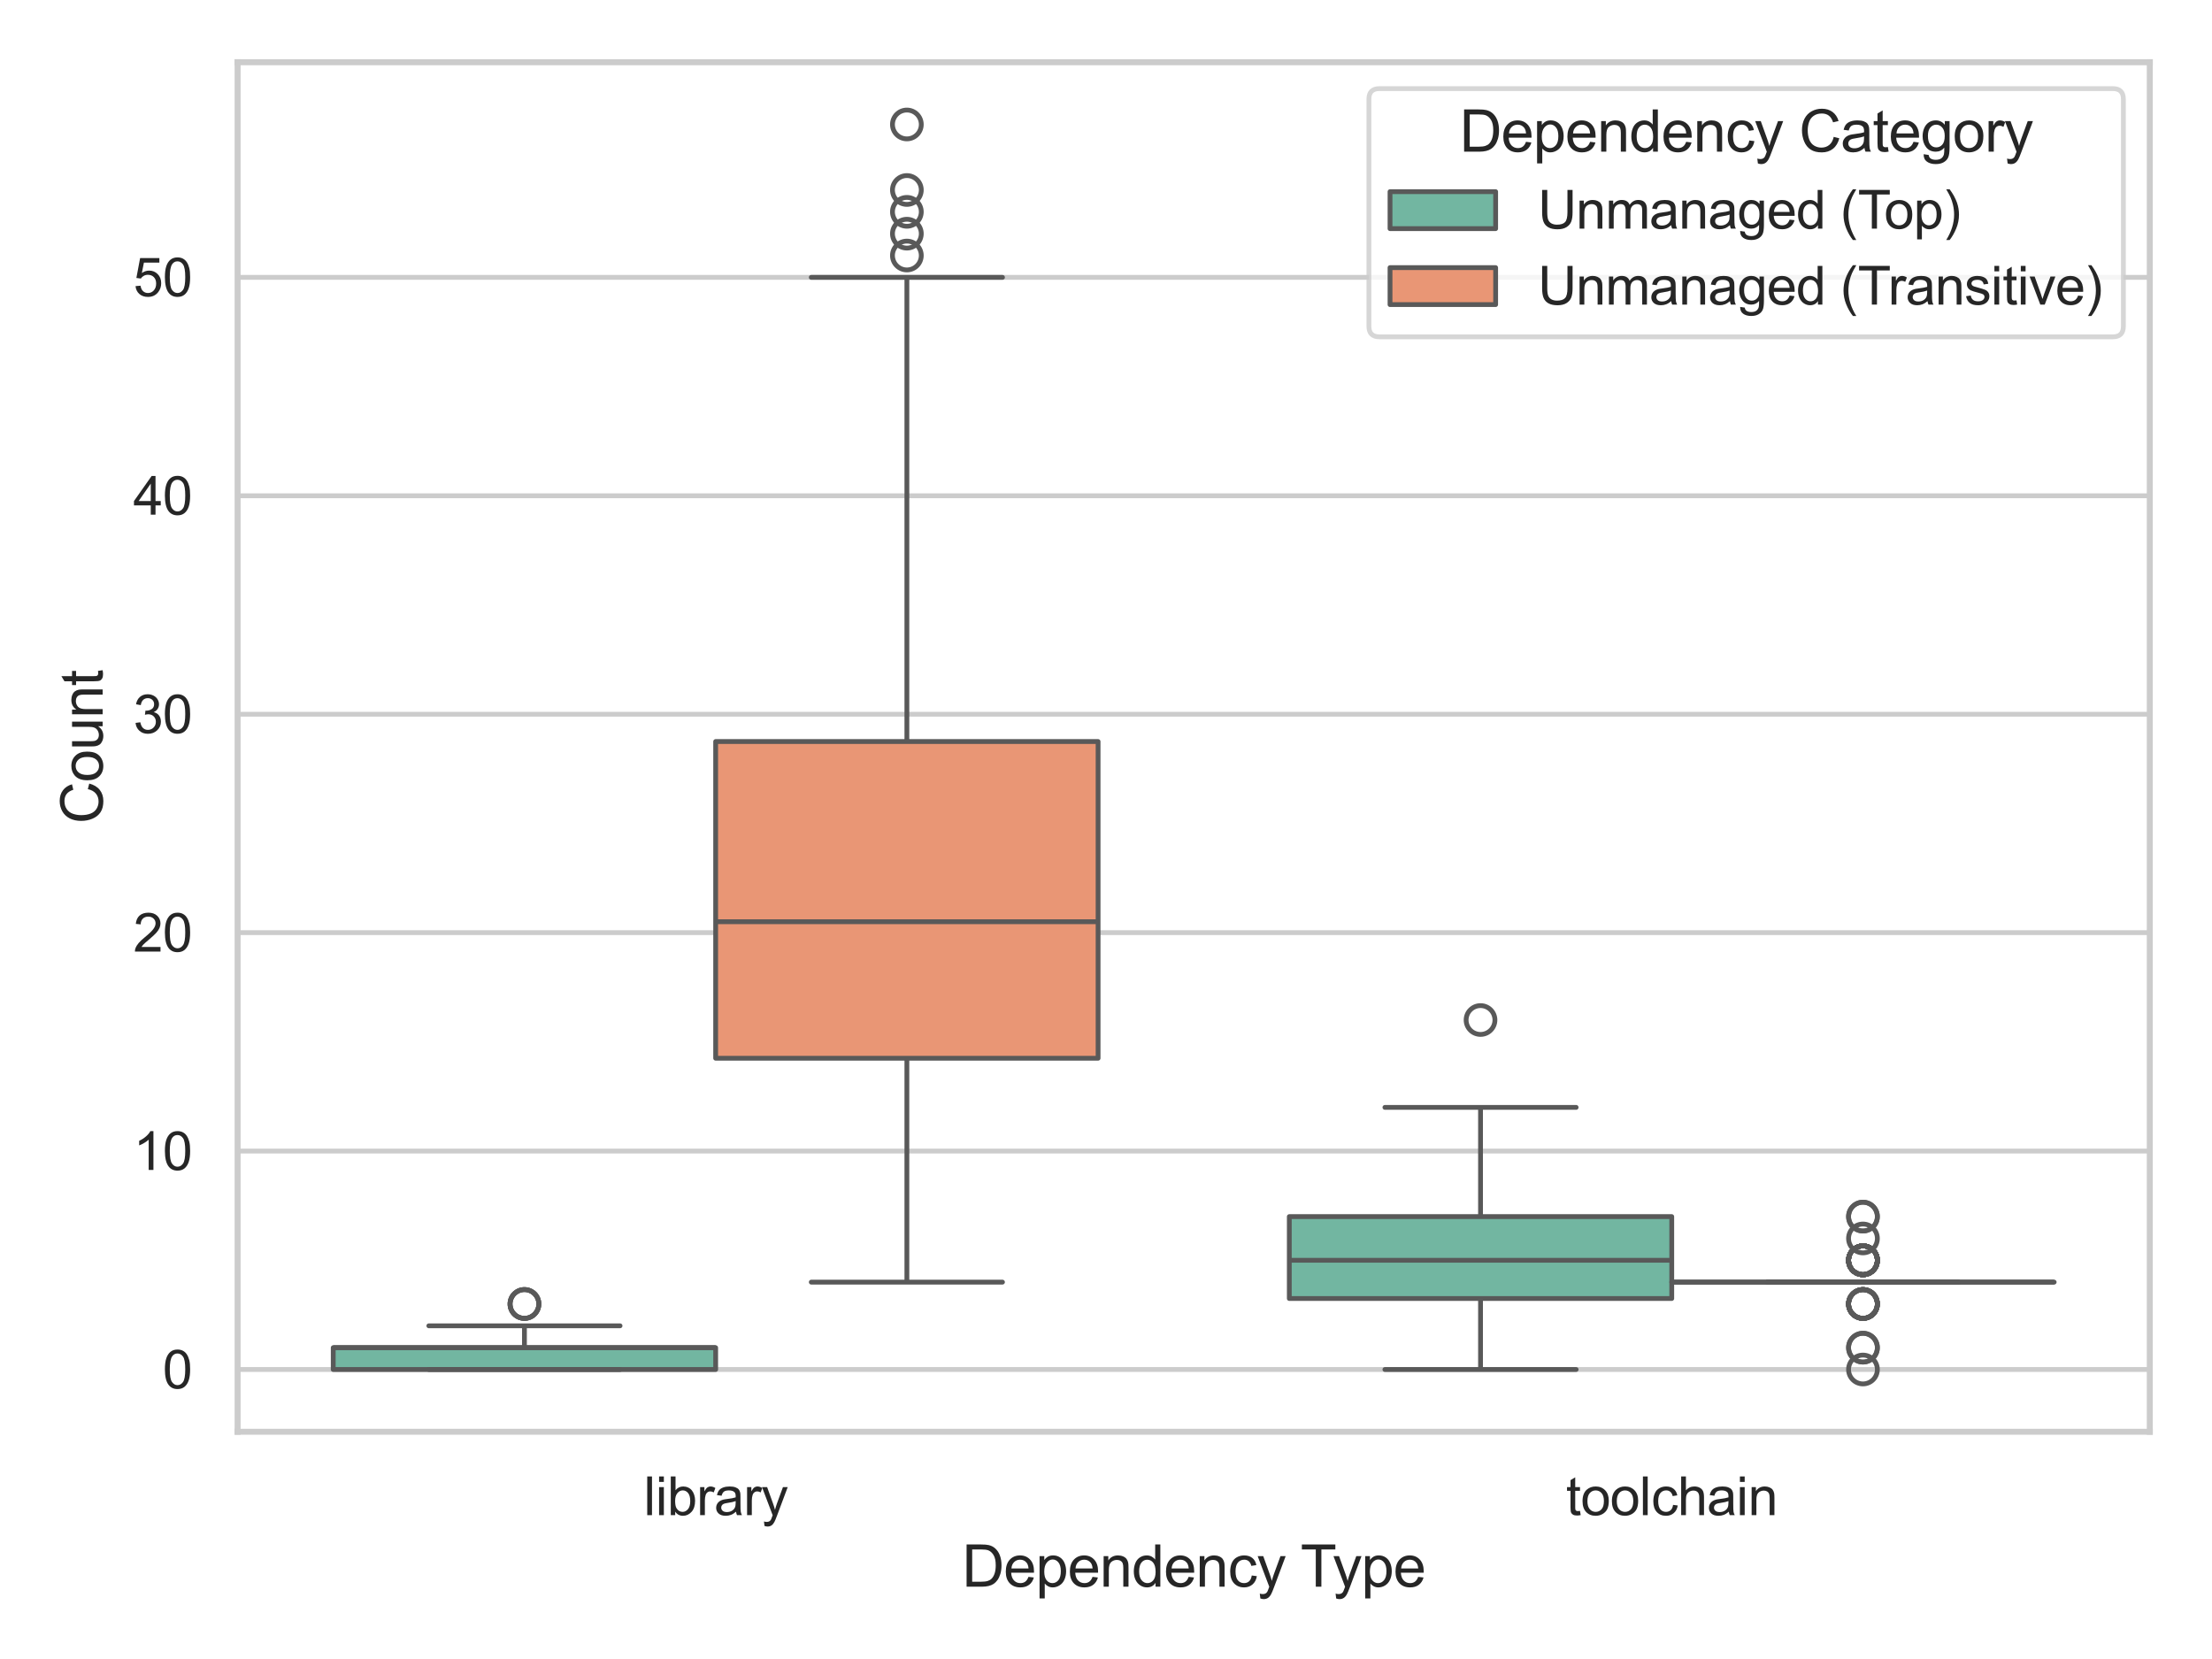 <?xml version="1.0" encoding="utf-8" standalone="no"?>
<!DOCTYPE svg PUBLIC "-//W3C//DTD SVG 1.1//EN"
  "http://www.w3.org/Graphics/SVG/1.1/DTD/svg11.dtd">
<svg xmlns:xlink="http://www.w3.org/1999/xlink" width="460.8pt" height="345.6pt" viewBox="0 0 460.8 345.6" xmlns="http://www.w3.org/2000/svg" version="1.1">
 <defs>
  <style type="text/css">*{stroke-linejoin: round; stroke-linecap: butt}</style>
 </defs>
 <g id="figure_1">
  <g id="patch_1">
   <path d="M 0 345.6 
L 460.8 345.6 
L 460.8 0 
L 0 0 
z
" style="fill: #ffffff"/>
  </g>
  <g id="axes_1">
   <g id="patch_2">
    <path d="M 49.5 298.26 
L 447.84 298.26 
L 447.84 12.96 
L 49.5 12.96 
z
" style="fill: #ffffff"/>
   </g>
   <g id="matplotlib.axis_1">
    <g id="xtick_1">
     <g id="text_1">
      <!-- library -->
      <g style="fill: #262626" transform="translate(134.111 315.634) scale(0.11 -0.11)">
       <defs>
        <path id="ArialMT-6c" d="M 409 0 
L 409 4581 
L 972 4581 
L 972 0 
L 409 0 
z
" transform="scale(0.016)"/>
        <path id="ArialMT-69" d="M 425 3934 
L 425 4581 
L 988 4581 
L 988 3934 
L 425 3934 
z
M 425 0 
L 425 3319 
L 988 3319 
L 988 0 
L 425 0 
z
" transform="scale(0.016)"/>
        <path id="ArialMT-62" d="M 941 0 
L 419 0 
L 419 4581 
L 981 4581 
L 981 2947 
Q 1338 3394 1891 3394 
Q 2197 3394 2470 3270 
Q 2744 3147 2920 2923 
Q 3097 2700 3197 2384 
Q 3297 2069 3297 1709 
Q 3297 856 2875 390 
Q 2453 -75 1863 -75 
Q 1275 -75 941 416 
L 941 0 
z
M 934 1684 
Q 934 1088 1097 822 
Q 1363 388 1816 388 
Q 2184 388 2453 708 
Q 2722 1028 2722 1663 
Q 2722 2313 2464 2622 
Q 2206 2931 1841 2931 
Q 1472 2931 1203 2611 
Q 934 2291 934 1684 
z
" transform="scale(0.016)"/>
        <path id="ArialMT-72" d="M 416 0 
L 416 3319 
L 922 3319 
L 922 2816 
Q 1116 3169 1280 3281 
Q 1444 3394 1641 3394 
Q 1925 3394 2219 3213 
L 2025 2691 
Q 1819 2813 1613 2813 
Q 1428 2813 1281 2702 
Q 1134 2591 1072 2394 
Q 978 2094 978 1738 
L 978 0 
L 416 0 
z
" transform="scale(0.016)"/>
        <path id="ArialMT-61" d="M 2588 409 
Q 2275 144 1986 34 
Q 1697 -75 1366 -75 
Q 819 -75 525 192 
Q 231 459 231 875 
Q 231 1119 342 1320 
Q 453 1522 633 1644 
Q 813 1766 1038 1828 
Q 1203 1872 1538 1913 
Q 2219 1994 2541 2106 
Q 2544 2222 2544 2253 
Q 2544 2597 2384 2738 
Q 2169 2928 1744 2928 
Q 1347 2928 1158 2789 
Q 969 2650 878 2297 
L 328 2372 
Q 403 2725 575 2942 
Q 747 3159 1072 3276 
Q 1397 3394 1825 3394 
Q 2250 3394 2515 3294 
Q 2781 3194 2906 3042 
Q 3031 2891 3081 2659 
Q 3109 2516 3109 2141 
L 3109 1391 
Q 3109 606 3145 398 
Q 3181 191 3288 0 
L 2700 0 
Q 2613 175 2588 409 
z
M 2541 1666 
Q 2234 1541 1622 1453 
Q 1275 1403 1131 1340 
Q 988 1278 909 1158 
Q 831 1038 831 891 
Q 831 666 1001 516 
Q 1172 366 1500 366 
Q 1825 366 2078 508 
Q 2331 650 2450 897 
Q 2541 1088 2541 1459 
L 2541 1666 
z
" transform="scale(0.016)"/>
        <path id="ArialMT-79" d="M 397 -1278 
L 334 -750 
Q 519 -800 656 -800 
Q 844 -800 956 -737 
Q 1069 -675 1141 -563 
Q 1194 -478 1313 -144 
Q 1328 -97 1363 -6 
L 103 3319 
L 709 3319 
L 1400 1397 
Q 1534 1031 1641 628 
Q 1738 1016 1872 1384 
L 2581 3319 
L 3144 3319 
L 1881 -56 
Q 1678 -603 1566 -809 
Q 1416 -1088 1222 -1217 
Q 1028 -1347 759 -1347 
Q 597 -1347 397 -1278 
z
" transform="scale(0.016)"/>
       </defs>
       <use xlink:href="#ArialMT-6c"/>
       <use xlink:href="#ArialMT-69" x="22.217"/>
       <use xlink:href="#ArialMT-62" x="44.434"/>
       <use xlink:href="#ArialMT-72" x="100.049"/>
       <use xlink:href="#ArialMT-61" x="133.35"/>
       <use xlink:href="#ArialMT-72" x="188.965"/>
       <use xlink:href="#ArialMT-79" x="222.266"/>
      </g>
     </g>
    </g>
    <g id="xtick_2">
     <g id="text_2">
      <!-- toolchain -->
      <g style="fill: #262626" transform="translate(326.24 315.634) scale(0.11 -0.11)">
       <defs>
        <path id="ArialMT-74" d="M 1650 503 
L 1731 6 
Q 1494 -44 1306 -44 
Q 1000 -44 831 53 
Q 663 150 594 308 
Q 525 466 525 972 
L 525 2881 
L 113 2881 
L 113 3319 
L 525 3319 
L 525 4141 
L 1084 4478 
L 1084 3319 
L 1650 3319 
L 1650 2881 
L 1084 2881 
L 1084 941 
Q 1084 700 1114 631 
Q 1144 563 1211 522 
Q 1278 481 1403 481 
Q 1497 481 1650 503 
z
" transform="scale(0.016)"/>
        <path id="ArialMT-6f" d="M 213 1659 
Q 213 2581 725 3025 
Q 1153 3394 1769 3394 
Q 2453 3394 2887 2945 
Q 3322 2497 3322 1706 
Q 3322 1066 3130 698 
Q 2938 331 2570 128 
Q 2203 -75 1769 -75 
Q 1072 -75 642 372 
Q 213 819 213 1659 
z
M 791 1659 
Q 791 1022 1069 705 
Q 1347 388 1769 388 
Q 2188 388 2466 706 
Q 2744 1025 2744 1678 
Q 2744 2294 2464 2611 
Q 2184 2928 1769 2928 
Q 1347 2928 1069 2612 
Q 791 2297 791 1659 
z
" transform="scale(0.016)"/>
        <path id="ArialMT-63" d="M 2588 1216 
L 3141 1144 
Q 3050 572 2676 248 
Q 2303 -75 1759 -75 
Q 1078 -75 664 370 
Q 250 816 250 1647 
Q 250 2184 428 2587 
Q 606 2991 970 3192 
Q 1334 3394 1763 3394 
Q 2303 3394 2647 3120 
Q 2991 2847 3088 2344 
L 2541 2259 
Q 2463 2594 2264 2762 
Q 2066 2931 1784 2931 
Q 1359 2931 1093 2626 
Q 828 2322 828 1663 
Q 828 994 1084 691 
Q 1341 388 1753 388 
Q 2084 388 2306 591 
Q 2528 794 2588 1216 
z
" transform="scale(0.016)"/>
        <path id="ArialMT-68" d="M 422 0 
L 422 4581 
L 984 4581 
L 984 2938 
Q 1378 3394 1978 3394 
Q 2347 3394 2619 3248 
Q 2891 3103 3008 2847 
Q 3125 2591 3125 2103 
L 3125 0 
L 2563 0 
L 2563 2103 
Q 2563 2525 2380 2717 
Q 2197 2909 1863 2909 
Q 1613 2909 1392 2779 
Q 1172 2650 1078 2428 
Q 984 2206 984 1816 
L 984 0 
L 422 0 
z
" transform="scale(0.016)"/>
        <path id="ArialMT-6e" d="M 422 0 
L 422 3319 
L 928 3319 
L 928 2847 
Q 1294 3394 1984 3394 
Q 2284 3394 2536 3286 
Q 2788 3178 2913 3003 
Q 3038 2828 3088 2588 
Q 3119 2431 3119 2041 
L 3119 0 
L 2556 0 
L 2556 2019 
Q 2556 2363 2490 2533 
Q 2425 2703 2258 2804 
Q 2091 2906 1866 2906 
Q 1506 2906 1245 2678 
Q 984 2450 984 1813 
L 984 0 
L 422 0 
z
" transform="scale(0.016)"/>
       </defs>
       <use xlink:href="#ArialMT-74"/>
       <use xlink:href="#ArialMT-6f" x="27.783"/>
       <use xlink:href="#ArialMT-6f" x="83.398"/>
       <use xlink:href="#ArialMT-6c" x="139.014"/>
       <use xlink:href="#ArialMT-63" x="161.23"/>
       <use xlink:href="#ArialMT-68" x="211.23"/>
       <use xlink:href="#ArialMT-61" x="266.846"/>
       <use xlink:href="#ArialMT-69" x="322.461"/>
       <use xlink:href="#ArialMT-6e" x="344.678"/>
      </g>
     </g>
    </g>
    <g id="text_3">
     <!-- Dependency Type -->
     <g style="fill: #262626" transform="translate(200.411 330.538) scale(0.12 -0.12)">
      <defs>
       <path id="ArialMT-44" d="M 494 0 
L 494 4581 
L 2072 4581 
Q 2606 4581 2888 4516 
Q 3281 4425 3559 4188 
Q 3922 3881 4101 3404 
Q 4281 2928 4281 2316 
Q 4281 1794 4159 1391 
Q 4038 988 3847 723 
Q 3656 459 3429 307 
Q 3203 156 2883 78 
Q 2563 0 2147 0 
L 494 0 
z
M 1100 541 
L 2078 541 
Q 2531 541 2789 625 
Q 3047 709 3200 863 
Q 3416 1078 3536 1442 
Q 3656 1806 3656 2325 
Q 3656 3044 3420 3430 
Q 3184 3816 2847 3947 
Q 2603 4041 2063 4041 
L 1100 4041 
L 1100 541 
z
" transform="scale(0.016)"/>
       <path id="ArialMT-65" d="M 2694 1069 
L 3275 997 
Q 3138 488 2766 206 
Q 2394 -75 1816 -75 
Q 1088 -75 661 373 
Q 234 822 234 1631 
Q 234 2469 665 2931 
Q 1097 3394 1784 3394 
Q 2450 3394 2872 2941 
Q 3294 2488 3294 1666 
Q 3294 1616 3291 1516 
L 816 1516 
Q 847 969 1125 678 
Q 1403 388 1819 388 
Q 2128 388 2347 550 
Q 2566 713 2694 1069 
z
M 847 1978 
L 2700 1978 
Q 2663 2397 2488 2606 
Q 2219 2931 1791 2931 
Q 1403 2931 1139 2672 
Q 875 2413 847 1978 
z
" transform="scale(0.016)"/>
       <path id="ArialMT-70" d="M 422 -1272 
L 422 3319 
L 934 3319 
L 934 2888 
Q 1116 3141 1344 3267 
Q 1572 3394 1897 3394 
Q 2322 3394 2647 3175 
Q 2972 2956 3137 2557 
Q 3303 2159 3303 1684 
Q 3303 1175 3120 767 
Q 2938 359 2589 142 
Q 2241 -75 1856 -75 
Q 1575 -75 1351 44 
Q 1128 163 984 344 
L 984 -1272 
L 422 -1272 
z
M 931 1641 
Q 931 1000 1190 694 
Q 1450 388 1819 388 
Q 2194 388 2461 705 
Q 2728 1022 2728 1688 
Q 2728 2322 2467 2637 
Q 2206 2953 1844 2953 
Q 1484 2953 1207 2617 
Q 931 2281 931 1641 
z
" transform="scale(0.016)"/>
       <path id="ArialMT-64" d="M 2575 0 
L 2575 419 
Q 2259 -75 1647 -75 
Q 1250 -75 917 144 
Q 584 363 401 755 
Q 219 1147 219 1656 
Q 219 2153 384 2558 
Q 550 2963 881 3178 
Q 1213 3394 1622 3394 
Q 1922 3394 2156 3267 
Q 2391 3141 2538 2938 
L 2538 4581 
L 3097 4581 
L 3097 0 
L 2575 0 
z
M 797 1656 
Q 797 1019 1065 703 
Q 1334 388 1700 388 
Q 2069 388 2326 689 
Q 2584 991 2584 1609 
Q 2584 2291 2321 2609 
Q 2059 2928 1675 2928 
Q 1300 2928 1048 2622 
Q 797 2316 797 1656 
z
" transform="scale(0.016)"/>
       <path id="ArialMT-20" transform="scale(0.016)"/>
       <path id="ArialMT-54" d="M 1659 0 
L 1659 4041 
L 150 4041 
L 150 4581 
L 3781 4581 
L 3781 4041 
L 2266 4041 
L 2266 0 
L 1659 0 
z
" transform="scale(0.016)"/>
      </defs>
      <use xlink:href="#ArialMT-44"/>
      <use xlink:href="#ArialMT-65" x="72.217"/>
      <use xlink:href="#ArialMT-70" x="127.832"/>
      <use xlink:href="#ArialMT-65" x="183.447"/>
      <use xlink:href="#ArialMT-6e" x="239.062"/>
      <use xlink:href="#ArialMT-64" x="294.678"/>
      <use xlink:href="#ArialMT-65" x="350.293"/>
      <use xlink:href="#ArialMT-6e" x="405.908"/>
      <use xlink:href="#ArialMT-63" x="461.523"/>
      <use xlink:href="#ArialMT-79" x="511.523"/>
      <use xlink:href="#ArialMT-20" x="561.523"/>
      <use xlink:href="#ArialMT-54" x="587.557"/>
      <use xlink:href="#ArialMT-79" x="643.141"/>
      <use xlink:href="#ArialMT-70" x="693.141"/>
      <use xlink:href="#ArialMT-65" x="748.756"/>
     </g>
    </g>
   </g>
   <g id="matplotlib.axis_2">
    <g id="ytick_1">
     <g id="line2d_1">
      <path d="M 49.5 285.292 
L 447.84 285.292 
" clip-path="url(#pa84335e0f2)" style="fill: none; stroke: #cccccc; stroke-linecap: round"/>
     </g>
     <g id="text_4">
      <!-- 0 -->
      <g style="fill: #262626" transform="translate(33.883 289.229) scale(0.11 -0.11)">
       <defs>
        <path id="ArialMT-30" d="M 266 2259 
Q 266 3072 433 3567 
Q 600 4063 929 4331 
Q 1259 4600 1759 4600 
Q 2128 4600 2406 4451 
Q 2684 4303 2865 4023 
Q 3047 3744 3150 3342 
Q 3253 2941 3253 2259 
Q 3253 1453 3087 958 
Q 2922 463 2592 192 
Q 2263 -78 1759 -78 
Q 1097 -78 719 397 
Q 266 969 266 2259 
z
M 844 2259 
Q 844 1131 1108 757 
Q 1372 384 1759 384 
Q 2147 384 2411 759 
Q 2675 1134 2675 2259 
Q 2675 3391 2411 3762 
Q 2147 4134 1753 4134 
Q 1366 4134 1134 3806 
Q 844 3388 844 2259 
z
" transform="scale(0.016)"/>
       </defs>
       <use xlink:href="#ArialMT-30"/>
      </g>
     </g>
    </g>
    <g id="ytick_2">
     <g id="line2d_2">
      <path d="M 49.5 239.789 
L 447.84 239.789 
" clip-path="url(#pa84335e0f2)" style="fill: none; stroke: #cccccc; stroke-linecap: round"/>
     </g>
     <g id="text_5">
      <!-- 10 -->
      <g style="fill: #262626" transform="translate(27.766 243.726) scale(0.11 -0.11)">
       <defs>
        <path id="ArialMT-31" d="M 2384 0 
L 1822 0 
L 1822 3584 
Q 1619 3391 1289 3197 
Q 959 3003 697 2906 
L 697 3450 
Q 1169 3672 1522 3987 
Q 1875 4303 2022 4600 
L 2384 4600 
L 2384 0 
z
" transform="scale(0.016)"/>
       </defs>
       <use xlink:href="#ArialMT-31"/>
       <use xlink:href="#ArialMT-30" x="55.615"/>
      </g>
     </g>
    </g>
    <g id="ytick_3">
     <g id="line2d_3">
      <path d="M 49.5 194.287 
L 447.84 194.287 
" clip-path="url(#pa84335e0f2)" style="fill: none; stroke: #cccccc; stroke-linecap: round"/>
     </g>
     <g id="text_6">
      <!-- 20 -->
      <g style="fill: #262626" transform="translate(27.766 198.224) scale(0.11 -0.11)">
       <defs>
        <path id="ArialMT-32" d="M 3222 541 
L 3222 0 
L 194 0 
Q 188 203 259 391 
Q 375 700 629 1000 
Q 884 1300 1366 1694 
Q 2113 2306 2375 2664 
Q 2638 3022 2638 3341 
Q 2638 3675 2398 3904 
Q 2159 4134 1775 4134 
Q 1369 4134 1125 3890 
Q 881 3647 878 3216 
L 300 3275 
Q 359 3922 746 4261 
Q 1134 4600 1788 4600 
Q 2447 4600 2831 4234 
Q 3216 3869 3216 3328 
Q 3216 3053 3103 2787 
Q 2991 2522 2730 2228 
Q 2469 1934 1863 1422 
Q 1356 997 1212 845 
Q 1069 694 975 541 
L 3222 541 
z
" transform="scale(0.016)"/>
       </defs>
       <use xlink:href="#ArialMT-32"/>
       <use xlink:href="#ArialMT-30" x="55.615"/>
      </g>
     </g>
    </g>
    <g id="ytick_4">
     <g id="line2d_4">
      <path d="M 49.5 148.785 
L 447.84 148.785 
" clip-path="url(#pa84335e0f2)" style="fill: none; stroke: #cccccc; stroke-linecap: round"/>
     </g>
     <g id="text_7">
      <!-- 30 -->
      <g style="fill: #262626" transform="translate(27.766 152.721) scale(0.11 -0.11)">
       <defs>
        <path id="ArialMT-33" d="M 269 1209 
L 831 1284 
Q 928 806 1161 595 
Q 1394 384 1728 384 
Q 2125 384 2398 659 
Q 2672 934 2672 1341 
Q 2672 1728 2419 1979 
Q 2166 2231 1775 2231 
Q 1616 2231 1378 2169 
L 1441 2663 
Q 1497 2656 1531 2656 
Q 1891 2656 2178 2843 
Q 2466 3031 2466 3422 
Q 2466 3731 2256 3934 
Q 2047 4138 1716 4138 
Q 1388 4138 1169 3931 
Q 950 3725 888 3313 
L 325 3413 
Q 428 3978 793 4289 
Q 1159 4600 1703 4600 
Q 2078 4600 2393 4439 
Q 2709 4278 2876 4000 
Q 3044 3722 3044 3409 
Q 3044 3113 2884 2869 
Q 2725 2625 2413 2481 
Q 2819 2388 3044 2092 
Q 3269 1797 3269 1353 
Q 3269 753 2831 336 
Q 2394 -81 1725 -81 
Q 1122 -81 723 278 
Q 325 638 269 1209 
z
" transform="scale(0.016)"/>
       </defs>
       <use xlink:href="#ArialMT-33"/>
       <use xlink:href="#ArialMT-30" x="55.615"/>
      </g>
     </g>
    </g>
    <g id="ytick_5">
     <g id="line2d_5">
      <path d="M 49.5 103.282 
L 447.84 103.282 
" clip-path="url(#pa84335e0f2)" style="fill: none; stroke: #cccccc; stroke-linecap: round"/>
     </g>
     <g id="text_8">
      <!-- 40 -->
      <g style="fill: #262626" transform="translate(27.766 107.219) scale(0.11 -0.11)">
       <defs>
        <path id="ArialMT-34" d="M 2069 0 
L 2069 1097 
L 81 1097 
L 81 1613 
L 2172 4581 
L 2631 4581 
L 2631 1613 
L 3250 1613 
L 3250 1097 
L 2631 1097 
L 2631 0 
L 2069 0 
z
M 2069 1613 
L 2069 3678 
L 634 1613 
L 2069 1613 
z
" transform="scale(0.016)"/>
       </defs>
       <use xlink:href="#ArialMT-34"/>
       <use xlink:href="#ArialMT-30" x="55.615"/>
      </g>
     </g>
    </g>
    <g id="ytick_6">
     <g id="line2d_6">
      <path d="M 49.5 57.78 
L 447.84 57.78 
" clip-path="url(#pa84335e0f2)" style="fill: none; stroke: #cccccc; stroke-linecap: round"/>
     </g>
     <g id="text_9">
      <!-- 50 -->
      <g style="fill: #262626" transform="translate(27.766 61.717) scale(0.11 -0.11)">
       <defs>
        <path id="ArialMT-35" d="M 266 1200 
L 856 1250 
Q 922 819 1161 601 
Q 1400 384 1738 384 
Q 2144 384 2425 690 
Q 2706 997 2706 1503 
Q 2706 1984 2436 2262 
Q 2166 2541 1728 2541 
Q 1456 2541 1237 2417 
Q 1019 2294 894 2097 
L 366 2166 
L 809 4519 
L 3088 4519 
L 3088 3981 
L 1259 3981 
L 1013 2750 
Q 1425 3038 1878 3038 
Q 2478 3038 2890 2622 
Q 3303 2206 3303 1553 
Q 3303 931 2941 478 
Q 2500 -78 1738 -78 
Q 1113 -78 717 272 
Q 322 622 266 1200 
z
" transform="scale(0.016)"/>
       </defs>
       <use xlink:href="#ArialMT-35"/>
       <use xlink:href="#ArialMT-30" x="55.615"/>
      </g>
     </g>
    </g>
    <g id="text_10">
     <!-- Count -->
     <g style="fill: #262626" transform="translate(21.381 171.62) rotate(-90) scale(0.12 -0.12)">
      <defs>
       <path id="ArialMT-43" d="M 3763 1606 
L 4369 1453 
Q 4178 706 3683 314 
Q 3188 -78 2472 -78 
Q 1731 -78 1267 223 
Q 803 525 561 1097 
Q 319 1669 319 2325 
Q 319 3041 592 3573 
Q 866 4106 1370 4382 
Q 1875 4659 2481 4659 
Q 3169 4659 3637 4309 
Q 4106 3959 4291 3325 
L 3694 3184 
Q 3534 3684 3231 3912 
Q 2928 4141 2469 4141 
Q 1941 4141 1586 3887 
Q 1231 3634 1087 3207 
Q 944 2781 944 2328 
Q 944 1744 1114 1308 
Q 1284 872 1643 656 
Q 2003 441 2422 441 
Q 2931 441 3284 734 
Q 3638 1028 3763 1606 
z
" transform="scale(0.016)"/>
       <path id="ArialMT-75" d="M 2597 0 
L 2597 488 
Q 2209 -75 1544 -75 
Q 1250 -75 995 37 
Q 741 150 617 320 
Q 494 491 444 738 
Q 409 903 409 1263 
L 409 3319 
L 972 3319 
L 972 1478 
Q 972 1038 1006 884 
Q 1059 663 1231 536 
Q 1403 409 1656 409 
Q 1909 409 2131 539 
Q 2353 669 2445 892 
Q 2538 1116 2538 1541 
L 2538 3319 
L 3100 3319 
L 3100 0 
L 2597 0 
z
" transform="scale(0.016)"/>
      </defs>
      <use xlink:href="#ArialMT-43"/>
      <use xlink:href="#ArialMT-6f" x="72.217"/>
      <use xlink:href="#ArialMT-75" x="127.832"/>
      <use xlink:href="#ArialMT-6e" x="183.447"/>
      <use xlink:href="#ArialMT-74" x="239.062"/>
     </g>
    </g>
   </g>
   <g id="patch_3">
    <path d="M 149.085 285.292 
L 149.085 285.292 
L 149.085 285.292 
L 149.085 285.292 
z
" clip-path="url(#pa84335e0f2)" style="fill: #72b6a1; stroke: #595959; stroke-linejoin: miter"/>
   </g>
   <g id="patch_4">
    <path d="M 149.085 285.292 
L 149.085 285.292 
L 149.085 285.292 
L 149.085 285.292 
z
" clip-path="url(#pa84335e0f2)" style="fill: #e99675; stroke: #595959; stroke-linejoin: miter"/>
   </g>
   <g id="patch_5">
    <path d="M 69.417 285.292 
L 149.085 285.292 
L 149.085 280.742 
L 69.417 280.742 
L 69.417 285.292 
z
" clip-path="url(#pa84335e0f2)" style="fill: #72b6a1; stroke: #595959; stroke-linejoin: miter"/>
   </g>
   <g id="line2d_7">
    <path d="M 109.251 285.292 
L 109.251 285.292 
" clip-path="url(#pa84335e0f2)" style="fill: none; stroke: #595959"/>
   </g>
   <g id="line2d_8">
    <path d="M 109.251 280.742 
L 109.251 276.191 
" clip-path="url(#pa84335e0f2)" style="fill: none; stroke: #595959"/>
   </g>
   <g id="line2d_9">
    <path d="M 89.334 285.292 
L 129.168 285.292 
" clip-path="url(#pa84335e0f2)" style="fill: none; stroke: #595959; stroke-linecap: round"/>
   </g>
   <g id="line2d_10">
    <path d="M 89.334 276.191 
L 129.168 276.191 
" clip-path="url(#pa84335e0f2)" style="fill: none; stroke: #595959; stroke-linecap: round"/>
   </g>
   <g id="line2d_11">
    <defs>
     <path id="m4887048e31" d="M 0 3 
C 0.796 3 1.559 2.684 2.121 2.121 
C 2.684 1.559 3 0.796 3 0 
C 3 -0.796 2.684 -1.559 2.121 -2.121 
C 1.559 -2.684 0.796 -3 0 -3 
C -0.796 -3 -1.559 -2.684 -2.121 -2.121 
C -2.684 -1.559 -3 -0.796 -3 0 
C -3 0.796 -2.684 1.559 -2.121 2.121 
C -1.559 2.684 -0.796 3 0 3 
z
" style="stroke: #595959"/>
    </defs>
    <g clip-path="url(#pa84335e0f2)">
     <use xlink:href="#m4887048e31" x="109.251" y="271.641" style="fill-opacity: 0; stroke: #595959"/>
     <use xlink:href="#m4887048e31" x="109.251" y="271.641" style="fill-opacity: 0; stroke: #595959"/>
     <use xlink:href="#m4887048e31" x="109.251" y="271.641" style="fill-opacity: 0; stroke: #595959"/>
    </g>
   </g>
   <g id="patch_6">
    <path d="M 268.587 270.504 
L 348.255 270.504 
L 348.255 253.44 
L 268.587 253.44 
L 268.587 270.504 
z
" clip-path="url(#pa84335e0f2)" style="fill: #72b6a1; stroke: #595959; stroke-linejoin: miter"/>
   </g>
   <g id="line2d_12">
    <path d="M 308.421 270.504 
L 308.421 285.292 
" clip-path="url(#pa84335e0f2)" style="fill: none; stroke: #595959"/>
   </g>
   <g id="line2d_13">
    <path d="M 308.421 253.44 
L 308.421 230.689 
" clip-path="url(#pa84335e0f2)" style="fill: none; stroke: #595959"/>
   </g>
   <g id="line2d_14">
    <path d="M 288.504 285.292 
L 328.338 285.292 
" clip-path="url(#pa84335e0f2)" style="fill: none; stroke: #595959; stroke-linecap: round"/>
   </g>
   <g id="line2d_15">
    <path d="M 288.504 230.689 
L 328.338 230.689 
" clip-path="url(#pa84335e0f2)" style="fill: none; stroke: #595959; stroke-linecap: round"/>
   </g>
   <g id="line2d_16">
    <g clip-path="url(#pa84335e0f2)">
     <use xlink:href="#m4887048e31" x="308.421" y="212.488" style="fill-opacity: 0; stroke: #595959"/>
    </g>
   </g>
   <g id="patch_7">
    <path d="M 149.085 220.451 
L 228.753 220.451 
L 228.753 154.472 
L 149.085 154.472 
L 149.085 220.451 
z
" clip-path="url(#pa84335e0f2)" style="fill: #e99675; stroke: #595959; stroke-linejoin: miter"/>
   </g>
   <g id="line2d_17">
    <path d="M 188.919 220.451 
L 188.919 267.091 
" clip-path="url(#pa84335e0f2)" style="fill: none; stroke: #595959"/>
   </g>
   <g id="line2d_18">
    <path d="M 188.919 154.472 
L 188.919 57.78 
" clip-path="url(#pa84335e0f2)" style="fill: none; stroke: #595959"/>
   </g>
   <g id="line2d_19">
    <path d="M 169.002 267.091 
L 208.836 267.091 
" clip-path="url(#pa84335e0f2)" style="fill: none; stroke: #595959; stroke-linecap: round"/>
   </g>
   <g id="line2d_20">
    <path d="M 169.002 57.78 
L 208.836 57.78 
" clip-path="url(#pa84335e0f2)" style="fill: none; stroke: #595959; stroke-linecap: round"/>
   </g>
   <g id="line2d_21">
    <g clip-path="url(#pa84335e0f2)">
     <use xlink:href="#m4887048e31" x="188.919" y="39.579" style="fill-opacity: 0; stroke: #595959"/>
     <use xlink:href="#m4887048e31" x="188.919" y="48.679" style="fill-opacity: 0; stroke: #595959"/>
     <use xlink:href="#m4887048e31" x="188.919" y="53.23" style="fill-opacity: 0; stroke: #595959"/>
     <use xlink:href="#m4887048e31" x="188.919" y="44.129" style="fill-opacity: 0; stroke: #595959"/>
     <use xlink:href="#m4887048e31" x="188.919" y="25.928" style="fill-opacity: 0; stroke: #595959"/>
    </g>
   </g>
   <g id="patch_8">
    <path d="M 348.255 267.091 
L 427.923 267.091 
L 427.923 267.091 
L 348.255 267.091 
L 348.255 267.091 
z
" clip-path="url(#pa84335e0f2)" style="fill: #e99675; stroke: #595959; stroke-linejoin: miter"/>
   </g>
   <g id="line2d_22">
    <path d="M 388.089 267.091 
L 388.089 267.091 
" clip-path="url(#pa84335e0f2)" style="fill: none; stroke: #595959"/>
   </g>
   <g id="line2d_23">
    <path d="M 388.089 267.091 
L 388.089 267.091 
" clip-path="url(#pa84335e0f2)" style="fill: none; stroke: #595959"/>
   </g>
   <g id="line2d_24">
    <path d="M 368.172 267.091 
L 408.006 267.091 
" clip-path="url(#pa84335e0f2)" style="fill: none; stroke: #595959; stroke-linecap: round"/>
   </g>
   <g id="line2d_25">
    <path d="M 368.172 267.091 
L 408.006 267.091 
" clip-path="url(#pa84335e0f2)" style="fill: none; stroke: #595959; stroke-linecap: round"/>
   </g>
   <g id="line2d_26">
    <g clip-path="url(#pa84335e0f2)">
     <use xlink:href="#m4887048e31" x="388.089" y="271.641" style="fill-opacity: 0; stroke: #595959"/>
     <use xlink:href="#m4887048e31" x="388.089" y="280.742" style="fill-opacity: 0; stroke: #595959"/>
     <use xlink:href="#m4887048e31" x="388.089" y="271.641" style="fill-opacity: 0; stroke: #595959"/>
     <use xlink:href="#m4887048e31" x="388.089" y="271.641" style="fill-opacity: 0; stroke: #595959"/>
     <use xlink:href="#m4887048e31" x="388.089" y="271.641" style="fill-opacity: 0; stroke: #595959"/>
     <use xlink:href="#m4887048e31" x="388.089" y="271.641" style="fill-opacity: 0; stroke: #595959"/>
     <use xlink:href="#m4887048e31" x="388.089" y="271.641" style="fill-opacity: 0; stroke: #595959"/>
     <use xlink:href="#m4887048e31" x="388.089" y="280.742" style="fill-opacity: 0; stroke: #595959"/>
     <use xlink:href="#m4887048e31" x="388.089" y="271.641" style="fill-opacity: 0; stroke: #595959"/>
     <use xlink:href="#m4887048e31" x="388.089" y="285.292" style="fill-opacity: 0; stroke: #595959"/>
     <use xlink:href="#m4887048e31" x="388.089" y="262.541" style="fill-opacity: 0; stroke: #595959"/>
     <use xlink:href="#m4887048e31" x="388.089" y="262.541" style="fill-opacity: 0; stroke: #595959"/>
     <use xlink:href="#m4887048e31" x="388.089" y="262.541" style="fill-opacity: 0; stroke: #595959"/>
     <use xlink:href="#m4887048e31" x="388.089" y="262.541" style="fill-opacity: 0; stroke: #595959"/>
     <use xlink:href="#m4887048e31" x="388.089" y="262.541" style="fill-opacity: 0; stroke: #595959"/>
     <use xlink:href="#m4887048e31" x="388.089" y="262.541" style="fill-opacity: 0; stroke: #595959"/>
     <use xlink:href="#m4887048e31" x="388.089" y="253.44" style="fill-opacity: 0; stroke: #595959"/>
     <use xlink:href="#m4887048e31" x="388.089" y="262.541" style="fill-opacity: 0; stroke: #595959"/>
     <use xlink:href="#m4887048e31" x="388.089" y="262.541" style="fill-opacity: 0; stroke: #595959"/>
     <use xlink:href="#m4887048e31" x="388.089" y="262.541" style="fill-opacity: 0; stroke: #595959"/>
     <use xlink:href="#m4887048e31" x="388.089" y="262.541" style="fill-opacity: 0; stroke: #595959"/>
     <use xlink:href="#m4887048e31" x="388.089" y="257.99" style="fill-opacity: 0; stroke: #595959"/>
     <use xlink:href="#m4887048e31" x="388.089" y="262.541" style="fill-opacity: 0; stroke: #595959"/>
     <use xlink:href="#m4887048e31" x="388.089" y="262.541" style="fill-opacity: 0; stroke: #595959"/>
     <use xlink:href="#m4887048e31" x="388.089" y="262.541" style="fill-opacity: 0; stroke: #595959"/>
     <use xlink:href="#m4887048e31" x="388.089" y="253.44" style="fill-opacity: 0; stroke: #595959"/>
     <use xlink:href="#m4887048e31" x="388.089" y="262.541" style="fill-opacity: 0; stroke: #595959"/>
    </g>
   </g>
   <g id="line2d_27">
    <path d="M 69.417 280.742 
L 149.085 280.742 
" clip-path="url(#pa84335e0f2)" style="fill: none; stroke: #595959"/>
   </g>
   <g id="line2d_28">
    <path d="M 268.587 262.541 
L 348.255 262.541 
" clip-path="url(#pa84335e0f2)" style="fill: none; stroke: #595959"/>
   </g>
   <g id="line2d_29">
    <path d="M 149.085 192.012 
L 228.753 192.012 
" clip-path="url(#pa84335e0f2)" style="fill: none; stroke: #595959"/>
   </g>
   <g id="line2d_30">
    <path d="M 348.255 267.091 
L 427.923 267.091 
" clip-path="url(#pa84335e0f2)" style="fill: none; stroke: #595959"/>
   </g>
   <g id="patch_9">
    <path d="M 49.5 298.26 
L 49.5 12.96 
" style="fill: none; stroke: #cccccc; stroke-width: 1.25; stroke-linejoin: miter; stroke-linecap: square"/>
   </g>
   <g id="patch_10">
    <path d="M 447.84 298.26 
L 447.84 12.96 
" style="fill: none; stroke: #cccccc; stroke-width: 1.25; stroke-linejoin: miter; stroke-linecap: square"/>
   </g>
   <g id="patch_11">
    <path d="M 49.5 298.26 
L 447.84 298.26 
" style="fill: none; stroke: #cccccc; stroke-width: 1.25; stroke-linejoin: miter; stroke-linecap: square"/>
   </g>
   <g id="patch_12">
    <path d="M 49.5 12.96 
L 447.84 12.96 
" style="fill: none; stroke: #cccccc; stroke-width: 1.25; stroke-linejoin: miter; stroke-linecap: square"/>
   </g>
   <g id="legend_1">
    <g id="patch_13">
     <path d="M 287.369 70.167 
L 440.14 70.167 
Q 442.34 70.167 442.34 67.967 
L 442.34 20.66 
Q 442.34 18.46 440.14 18.46 
L 287.369 18.46 
Q 285.169 18.46 285.169 20.66 
L 285.169 67.967 
Q 285.169 70.167 287.369 70.167 
z
" style="fill: #ffffff; opacity: 0.8; stroke: #cccccc; stroke-linejoin: miter"/>
    </g>
    <g id="text_11">
     <!-- Dependency Category -->
     <g style="fill: #262626" transform="translate(304.054 31.596) scale(0.12 -0.12)">
      <defs>
       <path id="ArialMT-67" d="M 319 -275 
L 866 -356 
Q 900 -609 1056 -725 
Q 1266 -881 1628 -881 
Q 2019 -881 2231 -725 
Q 2444 -569 2519 -288 
Q 2563 -116 2559 434 
Q 2191 0 1641 0 
Q 956 0 581 494 
Q 206 988 206 1678 
Q 206 2153 378 2554 
Q 550 2956 876 3175 
Q 1203 3394 1644 3394 
Q 2231 3394 2613 2919 
L 2613 3319 
L 3131 3319 
L 3131 450 
Q 3131 -325 2973 -648 
Q 2816 -972 2473 -1159 
Q 2131 -1347 1631 -1347 
Q 1038 -1347 672 -1080 
Q 306 -813 319 -275 
z
M 784 1719 
Q 784 1066 1043 766 
Q 1303 466 1694 466 
Q 2081 466 2343 764 
Q 2606 1063 2606 1700 
Q 2606 2309 2336 2618 
Q 2066 2928 1684 2928 
Q 1309 2928 1046 2623 
Q 784 2319 784 1719 
z
" transform="scale(0.016)"/>
      </defs>
      <use xlink:href="#ArialMT-44"/>
      <use xlink:href="#ArialMT-65" x="72.217"/>
      <use xlink:href="#ArialMT-70" x="127.832"/>
      <use xlink:href="#ArialMT-65" x="183.447"/>
      <use xlink:href="#ArialMT-6e" x="239.062"/>
      <use xlink:href="#ArialMT-64" x="294.678"/>
      <use xlink:href="#ArialMT-65" x="350.293"/>
      <use xlink:href="#ArialMT-6e" x="405.908"/>
      <use xlink:href="#ArialMT-63" x="461.523"/>
      <use xlink:href="#ArialMT-79" x="511.523"/>
      <use xlink:href="#ArialMT-20" x="561.523"/>
      <use xlink:href="#ArialMT-43" x="589.307"/>
      <use xlink:href="#ArialMT-61" x="661.523"/>
      <use xlink:href="#ArialMT-74" x="717.139"/>
      <use xlink:href="#ArialMT-65" x="744.922"/>
      <use xlink:href="#ArialMT-67" x="800.537"/>
      <use xlink:href="#ArialMT-6f" x="856.152"/>
      <use xlink:href="#ArialMT-72" x="911.768"/>
      <use xlink:href="#ArialMT-79" x="945.068"/>
     </g>
    </g>
    <g id="patch_14">
     <path d="M 289.569 47.629 
L 311.569 47.629 
L 311.569 39.929 
L 289.569 39.929 
z
" style="fill: #72b6a1; stroke: #595959; stroke-linejoin: miter"/>
    </g>
    <g id="text_12">
     <!-- Unmanaged (Top) -->
     <g style="fill: #262626" transform="translate(320.369 47.629) scale(0.11 -0.11)">
      <defs>
       <path id="ArialMT-55" d="M 3500 4581 
L 4106 4581 
L 4106 1934 
Q 4106 1244 3950 837 
Q 3794 431 3386 176 
Q 2978 -78 2316 -78 
Q 1672 -78 1262 144 
Q 853 366 678 786 
Q 503 1206 503 1934 
L 503 4581 
L 1109 4581 
L 1109 1938 
Q 1109 1341 1220 1058 
Q 1331 775 1601 622 
Q 1872 469 2263 469 
Q 2931 469 3215 772 
Q 3500 1075 3500 1938 
L 3500 4581 
z
" transform="scale(0.016)"/>
       <path id="ArialMT-6d" d="M 422 0 
L 422 3319 
L 925 3319 
L 925 2853 
Q 1081 3097 1340 3245 
Q 1600 3394 1931 3394 
Q 2300 3394 2536 3241 
Q 2772 3088 2869 2813 
Q 3263 3394 3894 3394 
Q 4388 3394 4653 3120 
Q 4919 2847 4919 2278 
L 4919 0 
L 4359 0 
L 4359 2091 
Q 4359 2428 4304 2576 
Q 4250 2725 4106 2815 
Q 3963 2906 3769 2906 
Q 3419 2906 3187 2673 
Q 2956 2441 2956 1928 
L 2956 0 
L 2394 0 
L 2394 2156 
Q 2394 2531 2256 2718 
Q 2119 2906 1806 2906 
Q 1569 2906 1367 2781 
Q 1166 2656 1075 2415 
Q 984 2175 984 1722 
L 984 0 
L 422 0 
z
" transform="scale(0.016)"/>
       <path id="ArialMT-28" d="M 1497 -1347 
Q 1031 -759 709 28 
Q 388 816 388 1659 
Q 388 2403 628 3084 
Q 909 3875 1497 4659 
L 1900 4659 
Q 1522 4009 1400 3731 
Q 1209 3300 1100 2831 
Q 966 2247 966 1656 
Q 966 153 1900 -1347 
L 1497 -1347 
z
" transform="scale(0.016)"/>
       <path id="ArialMT-29" d="M 791 -1347 
L 388 -1347 
Q 1322 153 1322 1656 
Q 1322 2244 1188 2822 
Q 1081 3291 891 3722 
Q 769 4003 388 4659 
L 791 4659 
Q 1378 3875 1659 3084 
Q 1900 2403 1900 1659 
Q 1900 816 1576 28 
Q 1253 -759 791 -1347 
z
" transform="scale(0.016)"/>
      </defs>
      <use xlink:href="#ArialMT-55"/>
      <use xlink:href="#ArialMT-6e" x="72.217"/>
      <use xlink:href="#ArialMT-6d" x="127.832"/>
      <use xlink:href="#ArialMT-61" x="211.133"/>
      <use xlink:href="#ArialMT-6e" x="266.748"/>
      <use xlink:href="#ArialMT-61" x="322.363"/>
      <use xlink:href="#ArialMT-67" x="377.979"/>
      <use xlink:href="#ArialMT-65" x="433.594"/>
      <use xlink:href="#ArialMT-64" x="489.209"/>
      <use xlink:href="#ArialMT-20" x="544.824"/>
      <use xlink:href="#ArialMT-28" x="572.607"/>
      <use xlink:href="#ArialMT-54" x="605.908"/>
      <use xlink:href="#ArialMT-6f" x="655.867"/>
      <use xlink:href="#ArialMT-70" x="711.482"/>
      <use xlink:href="#ArialMT-29" x="767.098"/>
     </g>
    </g>
    <g id="patch_15">
     <path d="M 289.569 63.452 
L 311.569 63.452 
L 311.569 55.752 
L 289.569 55.752 
z
" style="fill: #e99675; stroke: #595959; stroke-linejoin: miter"/>
    </g>
    <g id="text_13">
     <!-- Unmanaged (Transitive) -->
     <g style="fill: #262626" transform="translate(320.369 63.452) scale(0.11 -0.11)">
      <defs>
       <path id="ArialMT-73" d="M 197 991 
L 753 1078 
Q 800 744 1014 566 
Q 1228 388 1613 388 
Q 2000 388 2187 545 
Q 2375 703 2375 916 
Q 2375 1106 2209 1216 
Q 2094 1291 1634 1406 
Q 1016 1563 777 1677 
Q 538 1791 414 1992 
Q 291 2194 291 2438 
Q 291 2659 392 2848 
Q 494 3038 669 3163 
Q 800 3259 1026 3326 
Q 1253 3394 1513 3394 
Q 1903 3394 2198 3281 
Q 2494 3169 2634 2976 
Q 2775 2784 2828 2463 
L 2278 2388 
Q 2241 2644 2061 2787 
Q 1881 2931 1553 2931 
Q 1166 2931 1000 2803 
Q 834 2675 834 2503 
Q 834 2394 903 2306 
Q 972 2216 1119 2156 
Q 1203 2125 1616 2013 
Q 2213 1853 2448 1751 
Q 2684 1650 2818 1456 
Q 2953 1263 2953 975 
Q 2953 694 2789 445 
Q 2625 197 2315 61 
Q 2006 -75 1616 -75 
Q 969 -75 630 194 
Q 291 463 197 991 
z
" transform="scale(0.016)"/>
       <path id="ArialMT-76" d="M 1344 0 
L 81 3319 
L 675 3319 
L 1388 1331 
Q 1503 1009 1600 663 
Q 1675 925 1809 1294 
L 2547 3319 
L 3125 3319 
L 1869 0 
L 1344 0 
z
" transform="scale(0.016)"/>
      </defs>
      <use xlink:href="#ArialMT-55"/>
      <use xlink:href="#ArialMT-6e" x="72.217"/>
      <use xlink:href="#ArialMT-6d" x="127.832"/>
      <use xlink:href="#ArialMT-61" x="211.133"/>
      <use xlink:href="#ArialMT-6e" x="266.748"/>
      <use xlink:href="#ArialMT-61" x="322.363"/>
      <use xlink:href="#ArialMT-67" x="377.979"/>
      <use xlink:href="#ArialMT-65" x="433.594"/>
      <use xlink:href="#ArialMT-64" x="489.209"/>
      <use xlink:href="#ArialMT-20" x="544.824"/>
      <use xlink:href="#ArialMT-28" x="572.607"/>
      <use xlink:href="#ArialMT-54" x="605.908"/>
      <use xlink:href="#ArialMT-72" x="663.242"/>
      <use xlink:href="#ArialMT-61" x="696.543"/>
      <use xlink:href="#ArialMT-6e" x="752.158"/>
      <use xlink:href="#ArialMT-73" x="807.773"/>
      <use xlink:href="#ArialMT-69" x="857.773"/>
      <use xlink:href="#ArialMT-74" x="879.99"/>
      <use xlink:href="#ArialMT-69" x="907.773"/>
      <use xlink:href="#ArialMT-76" x="929.99"/>
      <use xlink:href="#ArialMT-65" x="979.99"/>
      <use xlink:href="#ArialMT-29" x="1035.605"/>
     </g>
    </g>
   </g>
  </g>
 </g>
 <defs>
  <clipPath id="pa84335e0f2">
   <rect x="49.5" y="12.96" width="398.34" height="285.3"/>
  </clipPath>
 </defs>
</svg>
